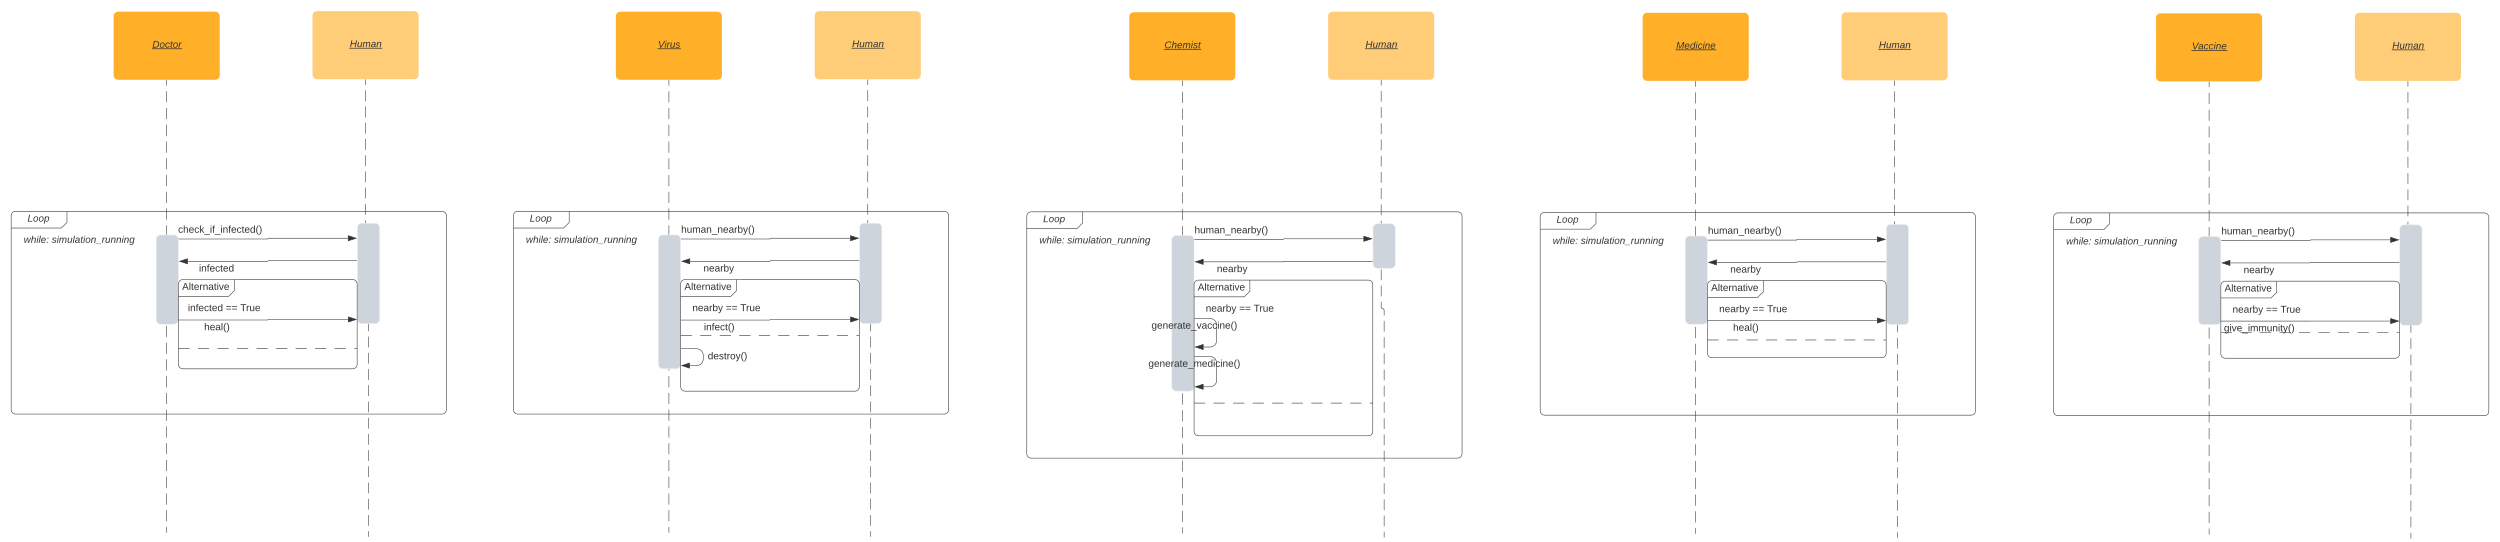 <svg xmlns="http://www.w3.org/2000/svg" xmlns:xlink="http://www.w3.org/1999/xlink" xmlns:lucid="lucid" width="4480" height="971"><g transform="translate(-400 -199.034)" lucid:page-tab-id="0_0"><path d="M0 0h5073.12v1277.75H0z" fill="#fff"/><path d="M420 585.67c0-4.42 3.58-8 8-8h84c4.42 0 8 3.58 8 8v4.92c0 3.9-2.24 9.3-5 12.07-2.76 2.76-8.17 5-12.07 5H428c-4.42 0-8-3.6-8-8z" fill="#fff"/><path d="M520 577.67v20l-10 10h-90" stroke="#333" fill="none"/><path d="M420 585.67c0-4.42 3.58-8 8-8h764c4.42 0 8 3.58 8 8v347.4c0 4.4-3.58 8-8 8H428c-4.42 0-8-3.6-8-8z" stroke="#333" fill="none"/><use xlink:href="#a" transform="matrix(1,0,0,1,428,577.666) translate(21.247 18.556)"/><use xlink:href="#b" transform="matrix(1,0,0,1,432,615.666) translate(10.469 18.556)"/><use xlink:href="#c" transform="matrix(1,0,0,1,432,615.666) translate(60.691 18.556)"/><path d="M698.7 342.5v10m0 10.02v20.02m0 10v20.03m0 10v20.03m0 10v20.03m0 10v20.04m0 10v20.03m0 10v20.03m0 10v20.03m0 10v20.03m0 10v20.02m0 10v20.03m0 10v20.03m0 10v20.03m0 10.02v20.02m0 10v20.03m0 10v20.04m0 10.02v20.02m0 10v20.03m0 10v20.03m0 10v20.03m0 10v20.03m0 10v20.03m0 10v20.02m0 10v20.03m0 10v20.03m0 10v20.04m0 10v10.02" stroke="#333" fill="none"/><path d="M699.2 342.5h-1v-.5h1z" fill="#333"/><path d="M698.7 1153.32v.52" stroke="#333" fill="none"/><path d="M679.76 628c0-4.42 3.58-8 8-8h24c4.42 0 8 3.58 8 8v144c0 4.42-3.58 8-8 8h-24c-4.42 0-8-3.58-8-8z" stroke="#f2f2f2" fill="#ced4db"/><path d="M603.65 228c0-4.42 3.58-8 8-8h174.07c4.42 0 8 3.58 8 8v106c0 4.42-3.58 8-8 8H611.65c-4.42 0-8-3.58-8-8z" stroke="#000" stroke-opacity="0" fill="#ffaf28"/><use xlink:href="#d" transform="matrix(1,0,0,1,611.65,228) translate(61.377 56.556)"/><path d="M1055.04 341.53v9.7m0 9.68v19.4m0 9.67v19.38m0 9.7v19.36m0 9.7v19.38m0 9.7v19.36m0 9.7v19.37m0 9.7v19.37m0 9.7v19.36m0 9.7v19.37m0 9.68v19.38m0 9.7v19.36m0 9.7v19.37m0 9.68v19.37m0 9.7v9.68l.78 1.88 1.88.8 1.88.77.78 1.88v9.68m0 9.7v19.37m0 9.7v19.36m0 9.7v19.37m0 9.68v19.4m0 9.68v19.37m0 9.7v19.37m0 9.68v19.38m0 9.7v19.36m0 9.7V1025m0 9.7v19.37m0 9.7v19.37m0 9.68v19.38m0 9.7v19.36m0 9.7v9.68" stroke="#333" fill="none"/><path d="M1055.54 341.55h-1v-.52h1z" fill="#333"/><path d="M1060.36 1160.63v.5" stroke="#333" fill="none"/><path d="M1040.36 607.03c0-4.4 3.58-8 8-8h24c4.4 0 8 3.6 8 8v164c0 4.42-3.6 8-8 8h-24c-4.42 0-8-3.58-8-8z" stroke="#f2f2f2" fill="#ced4db"/><path d="M960 227.03c0-4.4 3.58-8 8-8h174.08c4.4 0 8 3.6 8 8v106c0 4.42-3.6 8-8 8H968c-4.42 0-8-3.58-8-8z" stroke="#000" stroke-opacity="0" fill="#ffcc78"/><use xlink:href="#e" transform="matrix(1,0,0,1,968,227.034) translate(58.907 56.556)"/><path d="M720.64 627.36H879.3c.4 0 .7-.3.7-.7 0-.38.3-.7.7-.7h142.77" stroke="#333" fill="none"/><path d="M720.65 627.86h-.4l-.2-1h.6z" fill="#333"/><path d="M1038.24 625.97l-14.27 4.63v-9.27z" stroke="#333" fill="#333"/><use xlink:href="#f" transform="matrix(1,0,0,1,719.082,601.758) translate(0.005 14.4)"/><path d="M1039.36 666.3H880.54c-.27 0-.48.23-.48.5 0 .26-.22.48-.48.48H736.64" stroke="#333" fill="none"/><path d="M1039.86 666.8h-.52v-1h.52z" fill="#333"/><path d="M721.88 667.28l14.26-4.64v9.27z" stroke="#333" fill="#333"/><use xlink:href="#g" transform="matrix(1,0,0,1,756.567,671.279) translate(0.005 14.4)"/><path d="M720.68 772.46h158.9c.26 0 .48-.2.48-.48 0-.27.2-.48.48-.48h143.02" stroke="#333" fill="none"/><path d="M720.7 772.96h-.62l.18-.9v-.1h.43z" fill="#333"/><path d="M1038.32 771.5l-14.26 4.63v-9.27z" stroke="#333" fill="#333"/><use xlink:href="#h" transform="matrix(1,0,0,1,765.803,776.464) translate(0.005 14.4)"/><path d="M719.76 708c0-4.42 3.58-8 8-8h84c4.42 0 8 3.58 8 8v4.93c0 3.9-2.24 9.3-5 12.07-2.76 2.76-8.16 5-12.07 5h-74.94c-4.42 0-8-3.58-8-8z" fill="#fff"/><path d="M819.76 700v20l-10 10h-90" stroke="#333" fill="none"/><path d="M719.76 708c0-4.42 3.58-8 8-8H1032c4.42 0 8 3.58 8 8v144c0 4.42-3.58 8-8 8H727.76c-4.42 0-8-3.58-8-8zM719.76 823.2h20m15 0h20m15 0h20m15 0h20m15 0h20m15 0h20m15 0h20m15 0h20m15 0h20m15 0h5.24" stroke="#333" fill="none"/><use xlink:href="#i" transform="matrix(1,0,0,1,727.761,700) translate(-1.425 18.6)"/><use xlink:href="#j" transform="matrix(1,0,0,1,731.761,738) translate(4.9 18.6)"/><use xlink:href="#k" transform="matrix(1,0,0,1,731.761,738) translate(72.85 18.6)"/><use xlink:href="#l" transform="matrix(1,0,0,1,731.761,738) translate(98.85 18.6)"/><path d="M1320 585.67c0-4.42 3.58-8 8-8h84c4.42 0 8 3.58 8 8v4.92c0 3.9-2.24 9.3-5 12.07-2.76 2.76-8.17 5-12.07 5H1328c-4.42 0-8-3.6-8-8z" fill="#fff"/><path d="M1420 577.67v20l-10 10h-90" stroke="#333" fill="none"/><path d="M1320 585.67c0-4.42 3.58-8 8-8h764c4.42 0 8 3.58 8 8v347.4c0 4.4-3.58 8-8 8h-764c-4.42 0-8-3.6-8-8z" stroke="#333" fill="none"/><use xlink:href="#m" transform="matrix(1,0,0,1,1328,577.666) translate(21.247 18.556)"/><use xlink:href="#n" transform="matrix(1,0,0,1,1332,615.666) translate(10.469 18.556)"/><use xlink:href="#o" transform="matrix(1,0,0,1,1332,615.666) translate(60.691 18.556)"/><path d="M1598.7 342.5v10m0 10.02v20.02m0 10v20.03m0 10v20.03m0 10v20.03m0 10v20.04m0 10v20.03m0 10v20.03m0 10v20.03m0 10v20.03m0 10v20.02m0 10v20.03m0 10v20.03m0 10v20.03m0 10.02v20.02m0 10v20.03m0 10v20.04m0 10.02v20.02m0 10v20.03m0 10v20.03m0 10v20.03m0 10v20.03m0 10v20.03m0 10v20.02m0 10v20.03m0 10v20.03m0 10v20.04m0 10v10.02" stroke="#333" fill="none"/><path d="M1599.2 342.5h-1v-.5h1z" fill="#333"/><path d="M1598.7 1153.32v.52" stroke="#333" fill="none"/><path d="M1579.76 628c0-4.42 3.58-8 8-8h24c4.42 0 8 3.58 8 8v224c0 4.42-3.58 8-8 8h-24c-4.42 0-8-3.58-8-8z" stroke="#f2f2f2" fill="#ced4db"/><path d="M1503.65 228c0-4.42 3.58-8 8-8h174.07c4.42 0 8 3.58 8 8v106c0 4.42-3.58 8-8 8h-174.07c-4.42 0-8-3.58-8-8z" stroke="#000" stroke-opacity="0" fill="#ffaf28"/><use xlink:href="#p" transform="matrix(1,0,0,1,1511.65,228) translate(67.475 56.556)"/><path d="M1955.04 341.53v9.7m0 9.68v19.4m0 9.67v19.38m0 9.7v19.36m0 9.7v19.38m0 9.7v19.36m0 9.7v19.37m0 9.7v19.37m0 9.7v19.36m0 9.7v19.37m0 9.68v19.38m0 9.7v19.36m0 9.7v19.37m0 9.68v19.37m0 9.7v9.68l.78 1.88 1.88.8 1.88.77.78 1.88v9.68m0 9.7v19.37m0 9.7v19.36m0 9.7v19.37m0 9.68v19.4m0 9.68v19.37m0 9.7v19.37m0 9.68v19.38m0 9.7v19.36m0 9.7V1025m0 9.7v19.37m0 9.7v19.37m0 9.68v19.38m0 9.7v19.36m0 9.7v9.68" stroke="#333" fill="none"/><path d="M1955.54 341.55h-1v-.52h1z" fill="#333"/><path d="M1960.36 1160.63v.5" stroke="#333" fill="none"/><path d="M1940.36 607.03c0-4.4 3.58-8 8-8h24c4.4 0 8 3.6 8 8v164c0 4.42-3.6 8-8 8h-24c-4.42 0-8-3.58-8-8z" stroke="#f2f2f2" fill="#ced4db"/><path d="M1860 227.03c0-4.4 3.58-8 8-8h174.08c4.4 0 8 3.6 8 8v106c0 4.42-3.6 8-8 8H1868c-4.42 0-8-3.58-8-8z" stroke="#000" stroke-opacity="0" fill="#ffcc78"/><use xlink:href="#e" transform="matrix(1,0,0,1,1868,227.034) translate(58.907 56.556)"/><path d="M1620.64 627.36h158.66c.4 0 .7-.3.7-.7 0-.38.3-.7.7-.7h142.77" stroke="#333" fill="none"/><path d="M1620.65 627.86h-.4l-.2-1h.6z" fill="#333"/><path d="M1938.24 625.97l-14.27 4.63v-9.27z" stroke="#333" fill="#333"/><use xlink:href="#q" transform="matrix(1,0,0,1,1620.584,601.758) translate(0.005 14.4)"/><path d="M1939.36 666.3h-158.82c-.27 0-.48.23-.48.5 0 .26-.22.48-.48.48h-142.94" stroke="#333" fill="none"/><path d="M1939.86 666.8h-.52v-1h.52z" fill="#333"/><path d="M1621.88 667.28l14.26-4.64v9.27z" stroke="#333" fill="#333"/><use xlink:href="#r" transform="matrix(1,0,0,1,1660.569,671.279) translate(0.005 14.4)"/><path d="M1620.76 772.56h158.8c.3 0 .54-.24.54-.53 0-.3.24-.53.53-.53h142.93" stroke="#333" fill="none"/><path d="M1620.77 773.06h-.5v-1h.5z" fill="#333"/><path d="M1938.32 771.5l-14.26 4.63v-9.27z" stroke="#333" fill="#333"/><use xlink:href="#s" transform="matrix(1,0,0,1,1661.368,776.556) translate(0.005 14.4)"/><path d="M1619.76 708c0-4.42 3.58-8 8-8h84c4.42 0 8 3.58 8 8v4.93c0 3.9-2.24 9.3-5 12.07-2.76 2.76-8.16 5-12.07 5h-74.94c-4.42 0-8-3.58-8-8z" fill="#fff"/><path d="M1719.76 700v20l-10 10h-90" stroke="#333" fill="none"/><path d="M1619.76 708c0-4.42 3.58-8 8-8H1932c4.42 0 8 3.58 8 8v184c0 4.42-3.58 8-8 8h-304.24c-4.42 0-8-3.58-8-8zM1619.76 800h20m15 0h20m15 0h20m15 0h20m15 0h20m15 0h20m15 0h20m15 0h20m15 0h20m15 0h5.24" stroke="#333" fill="none"/><use xlink:href="#i" transform="matrix(1,0,0,1,1627.761,700) translate(-1.425 18.6)"/><use xlink:href="#t" transform="matrix(1,0,0,1,1631.761,738) translate(8.9 18.6)"/><use xlink:href="#k" transform="matrix(1,0,0,1,1631.761,738) translate(68.85 18.6)"/><use xlink:href="#l" transform="matrix(1,0,0,1,1631.761,738) translate(94.85 18.6)"/><path d="M1620.76 824h27.5c6.63 0 12 5.38 12 12v6.17c0 6.63-5.37 12-12 12h-12.04" stroke="#333" fill="none"/><path d="M1620.77 824.5h-.5v-1h.5z" fill="#333"/><path d="M1621.45 854.17l14.27-4.64v9.27z" stroke="#333" fill="#333"/><use xlink:href="#u" transform="matrix(1,0,0,1,1668.261,828.504) translate(0.005 14.4)"/><path d="M2240 586.63c0-4.42 3.58-8 8-8h84c4.42 0 8 3.58 8 8v4.93c0 3.9-2.24 9.3-5 12.07-2.76 2.76-8.17 5-12.07 5H2248c-4.42 0-8-3.58-8-8z" fill="#fff"/><path d="M2340 578.63v20l-10 10h-90" stroke="#333" fill="none"/><path d="M2240 586.63c0-4.42 3.58-8 8-8h764c4.42 0 8 3.58 8 8V1012c0 4.42-3.58 8-8 8h-764c-4.42 0-8-3.58-8-8z" stroke="#333" fill="none"/><use xlink:href="#m" transform="matrix(1,0,0,1,2248,578.631) translate(21.247 18.556)"/><use xlink:href="#n" transform="matrix(1,0,0,1,2252,616.631) translate(10.469 18.556)"/><use xlink:href="#o" transform="matrix(1,0,0,1,2252,616.631) translate(60.691 18.556)"/><path d="M2518.7 343.47v10m0 10.02v20m0 10.02v20.02m0 10v20.03m0 10v20.03m0 10v20.03m0 10v20.03m0 10v20.03m0 10v20.02m0 10v20.03m0 10v20.04m0 10v20.02m0 10v20.03m0 10v20.03m0 10v20.03m0 10.02v20.02m0 10v20.03m0 10V864m0 10v20.03m0 10v20.03m0 10v20.04m0 10v20.03m0 10v20.03m0 10v20.03m0 10v20.02m0 10v20.03m0 10v20.03m0 10v10.02" stroke="#333" fill="none"/><path d="M2519.2 343.48h-1v-.5h1z" fill="#333"/><path d="M2518.7 1154.3v.5" stroke="#333" fill="none"/><path d="M2499.76 628.97c0-4.42 3.58-8 8-8h24c4.42 0 8 3.58 8 8V892c0 4.42-3.58 8-8 8h-24c-4.42 0-8-3.58-8-8z" stroke="#f2f2f2" fill="#ced4db"/><path d="M2423.65 228.97c0-4.42 3.58-8 8-8h174.07c4.42 0 8 3.58 8 8v106c0 4.4-3.58 8-8 8h-174.07c-4.42 0-8-3.6-8-8z" stroke="#000" stroke-opacity="0" fill="#ffaf28"/><use xlink:href="#v" transform="matrix(1,0,0,1,2431.65,228.966) translate(54.981 56.556)"/><path d="M2875.04 342.5v9.7m0 9.68v19.37m0 9.7v19.37m0 9.68v19.38m0 9.7v19.36m0 9.7v19.37m0 9.7v19.37m0 9.7v19.36m0 9.7v19.37m0 9.7v19.36m0 9.7v19.37m0 9.68v19.4m0 9.68v19.37m0 9.7V730m0 9.7v9.67l.78 1.87 1.88.78 1.88.78.78 1.88v9.7m0 9.7v19.36m0 9.7v19.37m0 9.68v19.4m0 9.68v19.37m0 9.7v19.37m0 9.7v19.36m0 9.7v19.37m0 9.68v19.38m0 9.7v19.37m0 9.7v19.37m0 9.7v19.36m0 9.7v19.37m0 9.68v19.38m0 9.7v9.67" stroke="#333" fill="none"/><path d="M2875.54 342.5h-1v-.5h1z" fill="#333"/><path d="M2880.36 1161.6v.5" stroke="#333" fill="none"/><path d="M2860.36 608c0-4.42 3.58-8 8-8h24c4.4 0 8 3.58 8 8v64c0 4.42-3.6 8-8 8h-24c-4.42 0-8-3.58-8-8z" stroke="#f2f2f2" fill="#ced4db"/><path d="M2780 228c0-4.42 3.58-8 8-8h174.08c4.4 0 8 3.58 8 8v106c0 4.42-3.6 8-8 8H2788c-4.42 0-8-3.58-8-8z" stroke="#000" stroke-opacity="0" fill="#ffcc78"/><use xlink:href="#e" transform="matrix(1,0,0,1,2788,228) translate(58.907 56.556)"/><path d="M2540.64 628.32h158.66c.4 0 .7-.3.7-.7 0-.38.3-.7.7-.7h142.77" stroke="#333" fill="none"/><path d="M2540.65 628.82h-.4l-.2-1h.6z" fill="#333"/><path d="M2858.24 626.93l-14.27 4.64v-9.27z" stroke="#333" fill="#333"/><use xlink:href="#q" transform="matrix(1,0,0,1,2540.584,602.724) translate(0.005 14.4)"/><path d="M2859.36 667.28h-158.82c-.27 0-.48.22-.48.48 0 .27-.22.48-.48.48h-142.94" stroke="#333" fill="none"/><path d="M2859.86 667.78h-.52v-1h.52z" fill="#333"/><path d="M2541.88 668.24l14.26-4.63v9.28z" stroke="#333" fill="#333"/><use xlink:href="#r" transform="matrix(1,0,0,1,2580.569,672.245) translate(0.005 14.4)"/><path d="M2540.76 769.7h27.5c6.63 0 12 5.37 12 12v27.2c0 6.64-5.37 12-12 12h-11.62" stroke="#333" fill="none"/><path d="M2540.77 770.2h-.5v-1h.5z" fill="#333"/><path d="M2541.88 820.9l14.26-4.63v9.27z" stroke="#333" fill="#333"/><use xlink:href="#w" transform="matrix(1,0,0,1,2463.361,773.698) translate(0.005 14.4)"/><path d="M2539.76 708.97c0-4.42 3.58-8 8-8h84c4.42 0 8 3.58 8 8v4.92c0 3.9-2.24 9.3-5 12.07-2.76 2.76-8.16 5-12.07 5h-74.94c-4.42 0-8-3.6-8-8z" fill="#fff"/><path d="M2639.76 700.97v20l-10 10h-90" stroke="#333" fill="none"/><path d="M2539.76 708.97c0-4.42 3.58-8 8-8H2852c4.42 0 8 3.58 8 8V972c0 4.42-3.58 8-8 8h-304.24c-4.42 0-8-3.58-8-8zM2539.76 921.4h20m15 0h20m15 0h20m15 0h20m15 0h20m15 0h20m15 0h20m15 0h20m15 0h20m15 0h5.24" stroke="#333" fill="none"/><use xlink:href="#i" transform="matrix(1,0,0,1,2547.761,700.966) translate(-1.425 18.6)"/><use xlink:href="#t" transform="matrix(1,0,0,1,2551.761,738.966) translate(8.9 18.6)"/><use xlink:href="#k" transform="matrix(1,0,0,1,2551.761,738.966) translate(68.85 18.6)"/><use xlink:href="#l" transform="matrix(1,0,0,1,2551.761,738.966) translate(94.85 18.6)"/><path d="M2540.76 837.98h27.5c6.63 0 12 5.37 12 12v30.18c0 6.62-5.37 12-12 12h-11.64" stroke="#333" fill="none"/><path d="M2540.77 838.48h-.5v-1h.5z" fill="#333"/><path d="M2541.86 892.16l14.26-4.64v9.27z" stroke="#333" fill="#333"/><use xlink:href="#x" transform="matrix(1,0,0,1,2457.911,841.978) translate(0.005 14.4)"/><path d="M3160 587.6c0-4.42 3.58-8 8-8h84c4.42 0 8 3.58 8 8v4.93c0 3.9-2.24 9.3-5 12.07-2.76 2.76-8.17 5-12.07 5H3168c-4.42 0-8-3.58-8-8z" fill="#fff"/><path d="M3260 579.6v20l-10 10h-90" stroke="#333" fill="none"/><path d="M3160 587.6c0-4.42 3.58-8 8-8h764c4.42 0 8 3.58 8 8V935c0 4.4-3.58 8-8 8h-764c-4.42 0-8-3.6-8-8z" stroke="#333" fill="none"/><use xlink:href="#m" transform="matrix(1,0,0,1,3168,579.597) translate(21.247 18.556)"/><use xlink:href="#n" transform="matrix(1,0,0,1,3172,617.597) translate(10.469 18.556)"/><use xlink:href="#o" transform="matrix(1,0,0,1,3172,617.597) translate(60.691 18.556)"/><path d="M3438.7 344.43v10m0 10.02v20.02m0 10v20.03m0 10v20.03m0 10v20.04m0 10v20.03m0 10v20.03m0 10v20.03m0 10v20.03m0 10v20.02m0 10v20.03m0 10v20.03m0 10v20.03m0 10.02v20.02m0 10v20.04m0 10v20.03m0 10.02v20.02m0 10v20.03m0 10V895m0 10v20.03m0 10v20.03m0 10v20.03m0 10v20.02m0 10v20.03m0 10v20.03m0 10v20.04m0 10v20.03m0 10v10.02" stroke="#333" fill="none"/><path d="M3439.2 344.44h-1v-.5h1z" fill="#333"/><path d="M3438.7 1155.25v.52" stroke="#333" fill="none"/><path d="M3419.76 629.93c0-4.42 3.58-8 8-8h24c4.42 0 8 3.58 8 8V772c0 4.42-3.58 8-8 8h-24c-4.42 0-8-3.58-8-8z" stroke="#f2f2f2" fill="#ced4db"/><path d="M3343.65 229.93c0-4.42 3.58-8 8-8h174.07c4.42 0 8 3.58 8 8v106c0 4.42-3.58 8-8 8h-174.07c-4.42 0-8-3.58-8-8z" stroke="#000" stroke-opacity="0" fill="#ffaf28"/><use xlink:href="#y" transform="matrix(1,0,0,1,3351.65,229.931) translate(52.019 56.556)"/><path d="M3795.04 343.47v9.68m0 9.7v19.37m0 9.7v19.36m0 9.7v19.37m0 9.68v19.38m0 9.7v19.37m0 9.7v19.37m0 9.68v19.38m0 9.7v19.36m0 9.7v19.37m0 9.7v19.36m0 9.68v19.38m0 9.68v19.38m0 9.7v19.36m0 9.7v9.68l.78 1.88 1.88.78 1.88.78.78 1.88v9.68m0 9.7v19.37m0 9.7v19.36m0 9.68v19.38m0 9.68v19.38m0 9.7v19.36m0 9.7v19.37m0 9.7v19.36m0 9.7v19.38m0 9.68v19.38m0 9.7V1056m0 9.7v19.37m0 9.7v19.36m0 9.7v19.36m0 9.68v9.7" stroke="#333" fill="none"/><path d="M3795.54 343.48h-1v-.5h1z" fill="#333"/><path d="M3800.36 1162.56v.5" stroke="#333" fill="none"/><path d="M3780.36 608.97c0-4.42 3.58-8 8-8h24c4.4 0 8 3.58 8 8v164c0 4.4-3.6 8-8 8h-24c-4.42 0-8-3.6-8-8z" stroke="#f2f2f2" fill="#ced4db"/><path d="M3700 228.97c0-4.42 3.58-8 8-8h174.08c4.4 0 8 3.58 8 8v106c0 4.4-3.6 8-8 8H3708c-4.42 0-8-3.6-8-8z" stroke="#000" stroke-opacity="0" fill="#ffcc78"/><use xlink:href="#e" transform="matrix(1,0,0,1,3708,228.966) translate(58.907 56.556)"/><path d="M3460.64 629.3h158.66c.4 0 .7-.32.7-.7 0-.4.3-.7.7-.7h142.77" stroke="#333" fill="none"/><path d="M3460.65 629.8h-.4l-.2-1h.6z" fill="#333"/><path d="M3778.24 627.9l-14.27 4.63v-9.27z" stroke="#333" fill="#333"/><use xlink:href="#q" transform="matrix(1,0,0,1,3460.584,603.689) translate(0.005 14.4)"/><path d="M3779.36 668.24h-158.82c-.27 0-.48.22-.48.5 0 .25-.22.47-.48.47h-142.94" stroke="#333" fill="none"/><path d="M3779.86 668.74h-.52v-1h.52z" fill="#333"/><path d="M3461.88 669.2l14.26-4.63v9.28z" stroke="#333" fill="#333"/><use xlink:href="#r" transform="matrix(1,0,0,1,3500.569,673.21) translate(0.005 14.4)"/><path d="M3460.48 773.46H3619.96v-.03h143.6" stroke="#333" fill="none"/><path d="M3460.5 773.96h-.63l.2-1h.42z" fill="#333"/><path d="M3778.32 773.43l-14.26 4.64v-9.28z" stroke="#333" fill="#333"/><use xlink:href="#h" transform="matrix(1,0,0,1,3505.625,777.464) translate(0.005 14.4)"/><path d="M3459.76 709.93c0-4.42 3.58-8 8-8h84c4.42 0 8 3.58 8 8v4.93c0 3.9-2.24 9.3-5 12.07-2.76 2.76-8.16 5-12.07 5h-74.94c-4.42 0-8-3.58-8-8z" fill="#fff"/><path d="M3559.76 701.93v20l-10 10h-90" stroke="#333" fill="none"/><path d="M3459.76 709.93c0-4.42 3.58-8 8-8H3772c4.42 0 8 3.58 8 8V832c0 4.42-3.58 8-8 8h-304.24c-4.42 0-8-3.58-8-8zM3459.76 808.24h20m15 0h20m15 0h20m15 0h20m15 0h20m15 0h20m15 0h20m15 0h20m15 0h20m15 0h5.24" stroke="#333" fill="none"/><use xlink:href="#i" transform="matrix(1,0,0,1,3467.761,701.931) translate(-1.425 18.6)"/><use xlink:href="#t" transform="matrix(1,0,0,1,3471.761,739.931) translate(8.9 18.6)"/><use xlink:href="#k" transform="matrix(1,0,0,1,3471.761,739.931) translate(68.85 18.6)"/><use xlink:href="#l" transform="matrix(1,0,0,1,3471.761,739.931) translate(94.85 18.6)"/><path d="M4080 588.56c0-4.42 3.58-8 8-8h84c4.42 0 8 3.58 8 8v4.93c0 3.9-2.24 9.3-5 12.06s-8.17 5-12.07 5H4088c-4.42 0-8-3.58-8-8z" fill="#fff"/><path d="M4180 580.56v20l-10 10h-90" stroke="#333" fill="none"/><path d="M4080 588.56c0-4.42 3.58-8 8-8h764c4.42 0 8 3.58 8 8v347.4c0 4.42-3.58 8-8 8h-764c-4.42 0-8-3.58-8-8z" stroke="#333" fill="none"/><use xlink:href="#m" transform="matrix(1,0,0,1,4088,580.563) translate(21.247 18.556)"/><use xlink:href="#n" transform="matrix(1,0,0,1,4092,618.563) translate(10.469 18.556)"/><use xlink:href="#o" transform="matrix(1,0,0,1,4092,618.563) translate(60.691 18.556)"/><path d="M4358.7 345.4v10m0 10.02v20.02m0 10v20.03m0 10v20.03m0 10v20.03m0 10v20.03m0 10v20.03m0 10v20.02m0 10v20.04m0 10v20.03m0 10v20.02m0 10v20.03m0 10v20.03m0 10v20.03m0 10.02v20.02m0 10v20.03m0 10v20.03m0 10v20.03m0 10v20.03m0 10V926m0 10v20.03m0 10v20.03m0 10v20.03m0 10v20.02m0 10v20.03m0 10v20.03m0 10v20.03m0 10.02v10" stroke="#333" fill="none"/><path d="M4359.2 345.4h-1v-.5h1z" fill="#333"/><path d="M4358.7 1156.22v.5" stroke="#333" fill="none"/><path d="M4339.76 630.9c0-4.42 3.58-8 8-8h24c4.42 0 8 3.58 8 8v142.07c0 4.4-3.58 8-8 8h-24c-4.42 0-8-3.6-8-8z" stroke="#f2f2f2" fill="#ced4db"/><path d="M4263.65 230.9c0-4.42 3.58-8 8-8h174.07c4.42 0 8 3.58 8 8v106c0 4.42-3.58 8-8 8h-174.07c-4.42 0-8-3.58-8-8z" stroke="#000" stroke-opacity="0" fill="#ffaf28"/><use xlink:href="#z" transform="matrix(1,0,0,1,4271.65,230.897) translate(56.241 56.556)"/><path d="M4715.04 344.43v9.7m0 9.68v19.38m0 9.7v19.37m0 9.68v19.38m0 9.7v19.37m0 9.7v19.37m0 9.7v19.36m0 9.7v19.37m0 9.68v19.38m0 9.7v19.36m0 9.68v19.38m0 9.7v19.36m0 9.7v19.37m0 9.67v19.38m0 9.7v9.68l.78 1.88 1.88.78 1.88.78.78 1.88v9.7m0 9.68v19.37m0 9.68v19.38m0 9.7v19.36m0 9.7v19.37m0 9.67v19.38m0 9.7v19.36m0 9.7v19.38m0 9.7v19.36m0 9.7v19.37m0 9.7v19.37m0 9.7v19.36m0 9.7v19.37m0 9.68v19.38m0 9.7v9.68" stroke="#333" fill="none"/><path d="M4715.54 344.44h-1v-.5h1z" fill="#333"/><path d="M4720.36 1163.52v.52" stroke="#333" fill="none"/><path d="M4700.36 609.93c0-4.42 3.58-8 8-8h24c4.4 0 8 3.58 8 8v164c0 4.42-3.6 8-8 8h-24c-4.42 0-8-3.58-8-8z" stroke="#f2f2f2" fill="#ced4db"/><path d="M4620 229.93c0-4.42 3.58-8 8-8h174.08c4.4 0 8 3.58 8 8v106c0 4.42-3.6 8-8 8H4628c-4.42 0-8-3.58-8-8z" stroke="#000" stroke-opacity="0" fill="#ffcc78"/><use xlink:href="#e" transform="matrix(1,0,0,1,4628,229.931) translate(58.907 56.556)"/><path d="M4380.64 630.25h158.66c.4 0 .7-.3.7-.7 0-.38.3-.7.7-.7h142.77" stroke="#333" fill="none"/><path d="M4380.65 630.75h-.4l-.2-1h.6z" fill="#333"/><path d="M4698.24 628.86l-14.27 4.64v-9.27z" stroke="#333" fill="#333"/><use xlink:href="#q" transform="matrix(1,0,0,1,4380.584,604.655) translate(0.005 14.4)"/><path d="M4699.36 669.2h-158.82c-.27 0-.48.23-.48.5 0 .26-.22.48-.48.48h-142.94" stroke="#333" fill="none"/><path d="M4699.86 669.7h-.52v-1h.52z" fill="#333"/><path d="M4381.88 670.18l14.26-4.64v9.27z" stroke="#333" fill="#333"/><g><use xlink:href="#r" transform="matrix(1,0,0,1,4420.569,674.176) translate(0.005 14.4)"/></g><path d="M4380.48 774.43h159.46s.02 0 .02-.02h143.6" stroke="#333" fill="none"/><path d="M4380.5 774.93h-.63l.2-1h.42z" fill="#333"/><path d="M4698.32 774.4l-14.26 4.63v-9.27z" stroke="#333" fill="#333"/><g><use xlink:href="#A" transform="matrix(1,0,0,1,4385.225,778.43) translate(0.005 14.4)"/></g><path d="M4379.76 710.9c0-4.42 3.58-8 8-8h84c4.42 0 8 3.58 8 8v4.93c0 3.9-2.24 9.3-5 12.07-2.76 2.76-8.16 5-12.07 5h-74.94c-4.42 0-8-3.58-8-8z" fill="#fff"/><path d="M4479.76 702.9v20l-10 10h-90" stroke="#333" fill="none"/><path d="M4379.76 710.9c0-4.42 3.58-8 8-8H4692c4.42 0 8 3.58 8 8v122.07c0 4.4-3.58 8-8 8h-304.24c-4.42 0-8-3.6-8-8zM4379.76 794.97h20m15 0h20m15 0h20m15 0h20m15 0h20m15 0h20m15 0h20m15 0h20m15 0h20m15 0h5.24" stroke="#333" fill="none"/><g><use xlink:href="#i" transform="matrix(1,0,0,1,4387.761,702.897) translate(-1.425 18.6)"/></g><g><use xlink:href="#t" transform="matrix(1,0,0,1,4391.761,740.897) translate(8.9 18.6)"/><use xlink:href="#k" transform="matrix(1,0,0,1,4391.761,740.897) translate(68.85 18.6)"/><use xlink:href="#l" transform="matrix(1,0,0,1,4391.761,740.897) translate(94.85 18.6)"/></g><defs><path fill="#333" d="M11 0l48-248h34L50-27h125l-5 27H11" id="B"/><path fill="#333" d="M30-147c31-64 166-65 159 27C183-49 158 1 86 4 9 8 1-88 30-147zM88-20c53 0 68-48 68-100 0-31-11-51-44-50-52 1-68 46-68 97 0 32 13 53 44 53" id="C"/><path fill="#333" d="M67-162c32-53 139-36 121 50C175-51 163 2 97 4 68 4 52-11 42-31 38 6 28 39 22 75H-9l50-265h29c-1 10 0 20-3 28zm89 36c0-26-10-43-35-43-54 0-67 50-69 103-1 29 14 45 42 46 53 0 62-58 62-106" id="D"/><g id="a"><use transform="matrix(0.049,0,0,0.049,0,0)" xlink:href="#B"/><use transform="matrix(0.049,0,0,0.049,9.877,0)" xlink:href="#C"/><use transform="matrix(0.049,0,0,0.049,19.753,0)" xlink:href="#C"/><use transform="matrix(0.049,0,0,0.049,29.63,0)" xlink:href="#D"/></g><path fill="#333" d="M188 0h-37l-8-164L71 0H34L18-190h31l8 164 75-164h34l8 164 74-164h31" id="E"/><path fill="#333" d="M67-158c15-20 31-36 64-36 94 0 33 127 27 194h-32l25-140c3-38-53-32-70-12C52-117 51-51 37 0H6l51-261h31" id="F"/><path fill="#333" d="M50-231l6-30h32l-6 30H50zM6 0l37-190h31L37 0H6" id="G"/><path fill="#333" d="M6 0l50-261h32L37 0H6" id="H"/><path fill="#333" d="M111-194c62-3 86 47 72 106H45c-7 38 6 69 45 68 27-1 43-14 53-32l24 11C152-15 129 4 87 4 38 3 12-23 12-71c0-70 32-119 99-123zm44 81c14-66-71-72-95-28-4 8-8 17-11 28h106" id="I"/><path fill="#333" d="M44-154l7-36h35l-8 36H44zM14 0l7-36h35L49 0H14" id="J"/><g id="b"><use transform="matrix(0.049,0,0,0.049,0,0)" xlink:href="#E"/><use transform="matrix(0.049,0,0,0.049,12.79,0)" xlink:href="#F"/><use transform="matrix(0.049,0,0,0.049,22.667,0)" xlink:href="#G"/><use transform="matrix(0.049,0,0,0.049,26.568,0)" xlink:href="#H"/><use transform="matrix(0.049,0,0,0.049,30.469,0)" xlink:href="#I"/><use transform="matrix(0.049,0,0,0.049,40.346,0)" xlink:href="#J"/></g><path fill="#333" d="M55-144c13 50 104 24 104 88C159 21 15 23 1-39l26-10c6 40 102 42 102-4-13-50-104-23-104-87 0-71 143-71 148-8l-29 4c-5-35-85-37-89 0" id="K"/><path fill="#333" d="M248-111c6-24 9-61-24-58-72 9-57 108-77 169h-31l26-142c3-37-50-30-64-10C52-115 50-51 37 0H6l36-190h30c-1 10-6 24-4 32 13-43 101-52 105 5 13-22 29-41 61-41 90 0 28 129 23 194h-31" id="L"/><path fill="#333" d="M67 3c-93-2-31-127-26-193h32L48-50c-3 39 53 32 70 12 30-34 30-101 43-152h32L157 0h-30c1-10 6-24 4-33-14 20-29 37-64 36" id="M"/><path fill="#333" d="M165-48c-4 18 1 34 23 27l-3 20c-29 8-62 0-52-35h-2C116-14 99 4 63 4 30 4 8-16 8-49c0-68 71-67 138-67 10-26 0-56-31-54-26 1-42 9-47 31l-32-5c8-67 160-71 144 15-5 28-9 54-15 81zM42-50c3 52 80 24 89-6 7-12 7-24 11-38-47 1-103-4-100 44" id="N"/><path fill="#333" d="M51-54c-9 22 5 41 31 30L79-1C43 14 10-4 19-52l22-115H19l5-23h22l19-43h21l-9 43h35l-4 23H73" id="O"/><path fill="#333" d="M67-158c22-48 132-52 116 29L158 0h-32l25-140c3-38-53-32-70-12C52-117 51-52 38 0H6l36-190h30" id="P"/><path fill="#333" d="M-28 44V31h207v13H-28" id="Q"/><path fill="#333" d="M66-151c12-25 30-51 66-40l-6 26C45-176 58-65 38 0H6l36-190h30" id="R"/><path fill="#333" d="M103-194c29 0 47 14 56 36 2-11 5-23 8-32h30L160-5C157 61 82 97 21 62 9 55 4 45 1 30l28-7c7 42 83 31 92-3 4-16 9-38 13-55-13 20-29 36-62 36-40 0-60-25-60-64 0-71 23-131 91-131zm4 24c-53 0-58 54-61 104-2 27 10 44 36 44 49 0 65-50 67-102 1-29-15-46-42-46" id="S"/><g id="c"><use transform="matrix(0.049,0,0,0.049,0,0)" xlink:href="#K"/><use transform="matrix(0.049,0,0,0.049,8.889,0)" xlink:href="#G"/><use transform="matrix(0.049,0,0,0.049,12.79,0)" xlink:href="#L"/><use transform="matrix(0.049,0,0,0.049,27.556,0)" xlink:href="#M"/><use transform="matrix(0.049,0,0,0.049,37.432,0)" xlink:href="#H"/><use transform="matrix(0.049,0,0,0.049,41.333,0)" xlink:href="#N"/><use transform="matrix(0.049,0,0,0.049,51.21,0)" xlink:href="#O"/><use transform="matrix(0.049,0,0,0.049,56.148,0)" xlink:href="#G"/><use transform="matrix(0.049,0,0,0.049,60.049,0)" xlink:href="#C"/><use transform="matrix(0.049,0,0,0.049,69.926,0)" xlink:href="#P"/><use transform="matrix(0.049,0,0,0.049,79.802,0)" xlink:href="#Q"/><use transform="matrix(0.049,0,0,0.049,89.679,0)" xlink:href="#R"/><use transform="matrix(0.049,0,0,0.049,95.556,0)" xlink:href="#M"/><use transform="matrix(0.049,0,0,0.049,105.432,0)" xlink:href="#P"/><use transform="matrix(0.049,0,0,0.049,115.309,0)" xlink:href="#P"/><use transform="matrix(0.049,0,0,0.049,125.185,0)" xlink:href="#G"/><use transform="matrix(0.049,0,0,0.049,129.086,0)" xlink:href="#P"/><use transform="matrix(0.049,0,0,0.049,138.963,0)" xlink:href="#S"/></g><path fill="#333" d="M248-139C247-14 144 9 11 0l48-248c105-6 190 8 189 109zm-34 0c1-70-52-87-126-82L50-27c98 7 163-21 164-112" id="T"/><path fill="#333" d="M44-68c0 29 11 47 38 47 30 0 42-19 51-41l28 9C148-21 126 4 82 4 31 4 10-29 12-85c3-77 74-140 146-93 12 8 15 23 18 40l-31 5c-1-22-13-36-36-36-52 0-65 49-65 101" id="U"/><g id="d"><use transform="matrix(0.049,0,0,0.049,0,0)" xlink:href="#T"/><use transform="matrix(0.049,0,0,0.049,12.79,0)" xlink:href="#C"/><use transform="matrix(0.049,0,0,0.049,22.667,0)" xlink:href="#U"/><use transform="matrix(0.049,0,0,0.049,31.556,0)" xlink:href="#O"/><use transform="matrix(0.049,0,0,0.049,36.494,0)" xlink:href="#C"/><use transform="matrix(0.049,0,0,0.049,46.37,0)" xlink:href="#R"/><path fill="#333" d="M-.9 1.23h54.03v1.3H-.9z"/></g><path fill="#333" d="M179 0l23-115H67L45 0H11l48-248h34L72-143h135l21-105h32L212 0h-33" id="V"/><g id="e"><use transform="matrix(0.049,0,0,0.049,0,0)" xlink:href="#V"/><use transform="matrix(0.049,0,0,0.049,12.79,0)" xlink:href="#M"/><use transform="matrix(0.049,0,0,0.049,22.667,0)" xlink:href="#L"/><use transform="matrix(0.049,0,0,0.049,37.432,0)" xlink:href="#N"/><use transform="matrix(0.049,0,0,0.049,47.309,0)" xlink:href="#P"/><path fill="#333" d="M-.9 1.23h58.97v1.3H-.9z"/></g><path fill="#333" d="M96-169c-40 0-48 33-48 73s9 75 48 75c24 0 41-14 43-38l32 2c-6 37-31 61-74 61-59 0-76-41-82-99-10-93 101-131 147-64 4 7 5 14 7 22l-32 3c-4-21-16-35-41-35" id="W"/><path fill="#333" d="M106-169C34-169 62-67 57 0H25v-261h32l-1 103c12-21 28-36 61-36 89 0 53 116 60 194h-32v-121c2-32-8-49-39-48" id="X"/><path fill="#333" d="M100-194c63 0 86 42 84 106H49c0 40 14 67 53 68 26 1 43-12 49-29l28 8c-11 28-37 45-77 45C44 4 14-33 15-96c1-61 26-98 85-98zm52 81c6-60-76-77-97-28-3 7-6 17-6 28h103" id="Y"/><path fill="#333" d="M143 0L79-87 56-68V0H24v-261h32v163l83-92h37l-77 82L181 0h-38" id="Z"/><path fill="#333" d="M-5 72V49h209v23H-5" id="aa"/><path fill="#333" d="M24-231v-30h32v30H24zM24 0v-190h32V0H24" id="ab"/><path fill="#333" d="M101-234c-31-9-42 10-38 44h38v23H63V0H32v-167H5v-23h27c-7-52 17-82 69-68v24" id="ac"/><path fill="#333" d="M117-194c89-4 53 116 60 194h-32v-121c0-31-8-49-39-48C34-167 62-67 57 0H25l-1-190h30c1 10-1 24 2 32 11-22 29-35 61-36" id="ad"/><path fill="#333" d="M59-47c-2 24 18 29 38 22v24C64 9 27 4 27-40v-127H5v-23h24l9-43h21v43h35v23H59v120" id="ae"/><path fill="#333" d="M85-194c31 0 48 13 60 33l-1-100h32l1 261h-30c-2-10 0-23-3-31C134-8 116 4 85 4 32 4 16-35 15-94c0-66 23-100 70-100zm9 24c-40 0-46 34-46 75 0 40 6 74 45 74 42 0 51-32 51-76 0-42-9-74-50-73" id="af"/><path fill="#333" d="M87 75C49 33 22-17 22-94c0-76 28-126 65-167h31c-38 41-64 92-64 168S80 34 118 75H87" id="ag"/><path fill="#333" d="M33-261c38 41 65 92 65 168S71 34 33 75H2C39 34 66-17 66-93S39-220 2-261h31" id="ah"/><g id="f"><use transform="matrix(0.05,0,0,0.05,0,0)" xlink:href="#W"/><use transform="matrix(0.05,0,0,0.05,9,0)" xlink:href="#X"/><use transform="matrix(0.05,0,0,0.05,19,0)" xlink:href="#Y"/><use transform="matrix(0.05,0,0,0.05,29,0)" xlink:href="#W"/><use transform="matrix(0.05,0,0,0.05,38,0)" xlink:href="#Z"/><use transform="matrix(0.05,0,0,0.05,47,0)" xlink:href="#aa"/><use transform="matrix(0.05,0,0,0.05,57,0)" xlink:href="#ab"/><use transform="matrix(0.05,0,0,0.05,60.95,0)" xlink:href="#ac"/><use transform="matrix(0.05,0,0,0.05,65.95,0)" xlink:href="#aa"/><use transform="matrix(0.05,0,0,0.05,75.95,0)" xlink:href="#ab"/><use transform="matrix(0.05,0,0,0.05,79.9,0)" xlink:href="#ad"/><use transform="matrix(0.05,0,0,0.05,89.9,0)" xlink:href="#ac"/><use transform="matrix(0.05,0,0,0.05,94.9,0)" xlink:href="#Y"/><use transform="matrix(0.05,0,0,0.05,104.9,0)" xlink:href="#W"/><use transform="matrix(0.05,0,0,0.05,113.9,0)" xlink:href="#ae"/><use transform="matrix(0.05,0,0,0.05,118.9,0)" xlink:href="#Y"/><use transform="matrix(0.05,0,0,0.05,128.9,0)" xlink:href="#af"/><use transform="matrix(0.05,0,0,0.05,138.9,0)" xlink:href="#ag"/><use transform="matrix(0.05,0,0,0.05,144.85,0)" xlink:href="#ah"/></g><g id="g"><use transform="matrix(0.05,0,0,0.05,0,0)" xlink:href="#ab"/><use transform="matrix(0.05,0,0,0.05,3.95,0)" xlink:href="#ad"/><use transform="matrix(0.05,0,0,0.05,13.95,0)" xlink:href="#ac"/><use transform="matrix(0.05,0,0,0.05,18.95,0)" xlink:href="#Y"/><use transform="matrix(0.05,0,0,0.05,28.95,0)" xlink:href="#W"/><use transform="matrix(0.05,0,0,0.05,37.95,0)" xlink:href="#ae"/><use transform="matrix(0.05,0,0,0.05,42.95,0)" xlink:href="#Y"/><use transform="matrix(0.05,0,0,0.05,52.95,0)" xlink:href="#af"/></g><path fill="#333" d="M141-36C126-15 110 5 73 4 37 3 15-17 15-53c-1-64 63-63 125-63 3-35-9-54-41-54-24 1-41 7-42 31l-33-3c5-37 33-52 76-52 45 0 72 20 72 64v82c-1 20 7 32 28 27v20c-31 9-61-2-59-35zM48-53c0 20 12 33 32 33 41-3 63-29 60-74-43 2-92-5-92 41" id="ai"/><path fill="#333" d="M24 0v-261h32V0H24" id="aj"/><g id="h"><use transform="matrix(0.05,0,0,0.05,0,0)" xlink:href="#X"/><use transform="matrix(0.05,0,0,0.05,10,0)" xlink:href="#Y"/><use transform="matrix(0.05,0,0,0.05,20,0)" xlink:href="#ai"/><use transform="matrix(0.05,0,0,0.05,30,0)" xlink:href="#aj"/><use transform="matrix(0.05,0,0,0.05,33.95,0)" xlink:href="#ag"/><use transform="matrix(0.05,0,0,0.05,39.9,0)" xlink:href="#ah"/></g><path fill="#333" d="M205 0l-28-72H64L36 0H1l101-248h38L239 0h-34zm-38-99l-47-123c-12 45-31 82-46 123h93" id="ak"/><path fill="#333" d="M114-163C36-179 61-72 57 0H25l-1-190h30c1 12-1 29 2 39 6-27 23-49 58-41v29" id="al"/><path fill="#333" d="M108 0H70L1-190h34L89-25l56-165h34" id="am"/><g id="i"><use transform="matrix(0.05,0,0,0.05,0,0)" xlink:href="#ak"/><use transform="matrix(0.05,0,0,0.05,12,0)" xlink:href="#aj"/><use transform="matrix(0.05,0,0,0.05,15.95,0)" xlink:href="#ae"/><use transform="matrix(0.05,0,0,0.05,20.95,0)" xlink:href="#Y"/><use transform="matrix(0.05,0,0,0.05,30.95,0)" xlink:href="#al"/><use transform="matrix(0.05,0,0,0.05,36.9,0)" xlink:href="#ad"/><use transform="matrix(0.05,0,0,0.05,46.9,0)" xlink:href="#ai"/><use transform="matrix(0.05,0,0,0.05,56.9,0)" xlink:href="#ae"/><use transform="matrix(0.05,0,0,0.05,61.9,0)" xlink:href="#ab"/><use transform="matrix(0.05,0,0,0.05,65.85,0)" xlink:href="#am"/><use transform="matrix(0.05,0,0,0.05,74.85,0)" xlink:href="#Y"/></g><g id="j"><use transform="matrix(0.05,0,0,0.05,0,0)" xlink:href="#ab"/><use transform="matrix(0.05,0,0,0.05,3.95,0)" xlink:href="#ad"/><use transform="matrix(0.05,0,0,0.05,13.95,0)" xlink:href="#ac"/><use transform="matrix(0.05,0,0,0.05,18.95,0)" xlink:href="#Y"/><use transform="matrix(0.05,0,0,0.05,28.95,0)" xlink:href="#W"/><use transform="matrix(0.05,0,0,0.05,37.95,0)" xlink:href="#ae"/><use transform="matrix(0.05,0,0,0.05,42.95,0)" xlink:href="#Y"/><use transform="matrix(0.05,0,0,0.05,52.95,0)" xlink:href="#af"/></g><path fill="#333" d="M18-150v-26h174v26H18zm0 90v-26h174v26H18" id="an"/><g id="k"><use transform="matrix(0.05,0,0,0.05,0,0)" xlink:href="#an"/><use transform="matrix(0.05,0,0,0.05,10.5,0)" xlink:href="#an"/></g><path fill="#333" d="M127-220V0H93v-220H8v-28h204v28h-85" id="ao"/><path fill="#333" d="M84 4C-5 8 30-112 23-190h32v120c0 31 7 50 39 49 72-2 45-101 50-169h31l1 190h-30c-1-10 1-25-2-33-11 22-28 36-60 37" id="ap"/><g id="l"><use transform="matrix(0.05,0,0,0.05,0,0)" xlink:href="#ao"/><use transform="matrix(0.05,0,0,0.05,10.3,0)" xlink:href="#al"/><use transform="matrix(0.05,0,0,0.05,16.25,0)" xlink:href="#ap"/><use transform="matrix(0.05,0,0,0.05,26.25,0)" xlink:href="#Y"/></g><g id="m"><use transform="matrix(0.049,0,0,0.049,0,0)" xlink:href="#B"/><use transform="matrix(0.049,0,0,0.049,9.877,0)" xlink:href="#C"/><use transform="matrix(0.049,0,0,0.049,19.753,0)" xlink:href="#C"/><use transform="matrix(0.049,0,0,0.049,29.63,0)" xlink:href="#D"/></g><g id="n"><use transform="matrix(0.049,0,0,0.049,0,0)" xlink:href="#E"/><use transform="matrix(0.049,0,0,0.049,12.79,0)" xlink:href="#F"/><use transform="matrix(0.049,0,0,0.049,22.667,0)" xlink:href="#G"/><use transform="matrix(0.049,0,0,0.049,26.568,0)" xlink:href="#H"/><use transform="matrix(0.049,0,0,0.049,30.469,0)" xlink:href="#I"/><use transform="matrix(0.049,0,0,0.049,40.346,0)" xlink:href="#J"/></g><g id="o"><use transform="matrix(0.049,0,0,0.049,0,0)" xlink:href="#K"/><use transform="matrix(0.049,0,0,0.049,8.889,0)" xlink:href="#G"/><use transform="matrix(0.049,0,0,0.049,12.79,0)" xlink:href="#L"/><use transform="matrix(0.049,0,0,0.049,27.556,0)" xlink:href="#M"/><use transform="matrix(0.049,0,0,0.049,37.432,0)" xlink:href="#H"/><use transform="matrix(0.049,0,0,0.049,41.333,0)" xlink:href="#N"/><use transform="matrix(0.049,0,0,0.049,51.21,0)" xlink:href="#O"/><use transform="matrix(0.049,0,0,0.049,56.148,0)" xlink:href="#G"/><use transform="matrix(0.049,0,0,0.049,60.049,0)" xlink:href="#C"/><use transform="matrix(0.049,0,0,0.049,69.926,0)" xlink:href="#P"/><use transform="matrix(0.049,0,0,0.049,79.802,0)" xlink:href="#Q"/><use transform="matrix(0.049,0,0,0.049,89.679,0)" xlink:href="#R"/><use transform="matrix(0.049,0,0,0.049,95.556,0)" xlink:href="#M"/><use transform="matrix(0.049,0,0,0.049,105.432,0)" xlink:href="#P"/><use transform="matrix(0.049,0,0,0.049,115.309,0)" xlink:href="#P"/><use transform="matrix(0.049,0,0,0.049,125.185,0)" xlink:href="#G"/><use transform="matrix(0.049,0,0,0.049,129.086,0)" xlink:href="#P"/><use transform="matrix(0.049,0,0,0.049,138.963,0)" xlink:href="#S"/></g><path fill="#333" d="M119 0H84L31-248h34l41 218 126-218h36" id="aq"/><g id="p"><use transform="matrix(0.049,0,0,0.049,0,0)" xlink:href="#aq"/><use transform="matrix(0.049,0,0,0.049,11.506,0)" xlink:href="#G"/><use transform="matrix(0.049,0,0,0.049,15.407,0)" xlink:href="#R"/><use transform="matrix(0.049,0,0,0.049,21.284,0)" xlink:href="#M"/><use transform="matrix(0.049,0,0,0.049,31.16,0)" xlink:href="#K"/><path fill="#333" d="M-.9 1.23h41.84v1.3H-.9z"/></g><path fill="#333" d="M210-169c-67 3-38 105-44 169h-31v-121c0-29-5-50-35-48C34-165 62-65 56 0H25l-1-190h30c1 10-1 24 2 32 10-44 99-50 107 0 11-21 27-35 58-36 85-2 47 119 55 194h-31v-121c0-29-5-49-35-48" id="ar"/><path fill="#333" d="M115-194c53 0 69 39 70 98 0 66-23 100-70 100C84 3 66-7 56-30L54 0H23l1-261h32v101c10-23 28-34 59-34zm-8 174c40 0 45-34 45-75 0-40-5-75-45-74-42 0-51 32-51 76 0 43 10 73 51 73" id="as"/><path fill="#333" d="M179-190L93 31C79 59 56 82 12 73V49c39 6 53-20 64-50L1-190h34L92-34l54-156h33" id="at"/><g id="q"><use transform="matrix(0.05,0,0,0.05,0,0)" xlink:href="#X"/><use transform="matrix(0.05,0,0,0.05,10,0)" xlink:href="#ap"/><use transform="matrix(0.05,0,0,0.05,20,0)" xlink:href="#ar"/><use transform="matrix(0.05,0,0,0.05,34.95,0)" xlink:href="#ai"/><use transform="matrix(0.05,0,0,0.05,44.95,0)" xlink:href="#ad"/><use transform="matrix(0.05,0,0,0.05,54.95,0)" xlink:href="#aa"/><use transform="matrix(0.05,0,0,0.05,64.95,0)" xlink:href="#ad"/><use transform="matrix(0.05,0,0,0.05,74.95,0)" xlink:href="#Y"/><use transform="matrix(0.05,0,0,0.05,84.95,0)" xlink:href="#ai"/><use transform="matrix(0.05,0,0,0.05,94.95,0)" xlink:href="#al"/><use transform="matrix(0.05,0,0,0.05,100.9,0)" xlink:href="#as"/><use transform="matrix(0.05,0,0,0.05,110.9,0)" xlink:href="#at"/><use transform="matrix(0.05,0,0,0.05,119.9,0)" xlink:href="#ag"/><use transform="matrix(0.05,0,0,0.05,125.85,0)" xlink:href="#ah"/></g><g id="r"><use transform="matrix(0.05,0,0,0.05,0,0)" xlink:href="#ad"/><use transform="matrix(0.05,0,0,0.05,10,0)" xlink:href="#Y"/><use transform="matrix(0.05,0,0,0.05,20,0)" xlink:href="#ai"/><use transform="matrix(0.05,0,0,0.05,30,0)" xlink:href="#al"/><use transform="matrix(0.05,0,0,0.05,35.95,0)" xlink:href="#as"/><use transform="matrix(0.05,0,0,0.05,45.95,0)" xlink:href="#at"/></g><g id="s"><use transform="matrix(0.05,0,0,0.05,0,0)" xlink:href="#ab"/><use transform="matrix(0.05,0,0,0.05,3.95,0)" xlink:href="#ad"/><use transform="matrix(0.05,0,0,0.05,13.95,0)" xlink:href="#ac"/><use transform="matrix(0.05,0,0,0.05,18.95,0)" xlink:href="#Y"/><use transform="matrix(0.05,0,0,0.05,28.95,0)" xlink:href="#W"/><use transform="matrix(0.05,0,0,0.05,37.95,0)" xlink:href="#ae"/><use transform="matrix(0.05,0,0,0.05,42.95,0)" xlink:href="#ag"/><use transform="matrix(0.05,0,0,0.05,48.9,0)" xlink:href="#ah"/></g><g id="t"><use transform="matrix(0.05,0,0,0.05,0,0)" xlink:href="#ad"/><use transform="matrix(0.05,0,0,0.05,10,0)" xlink:href="#Y"/><use transform="matrix(0.05,0,0,0.05,20,0)" xlink:href="#ai"/><use transform="matrix(0.05,0,0,0.05,30,0)" xlink:href="#al"/><use transform="matrix(0.05,0,0,0.05,35.95,0)" xlink:href="#as"/><use transform="matrix(0.05,0,0,0.05,45.95,0)" xlink:href="#at"/></g><path fill="#333" d="M135-143c-3-34-86-38-87 0 15 53 115 12 119 90S17 21 10-45l28-5c4 36 97 45 98 0-10-56-113-15-118-90-4-57 82-63 122-42 12 7 21 19 24 35" id="au"/><path fill="#333" d="M100-194c62-1 85 37 85 99 1 63-27 99-86 99S16-35 15-95c0-66 28-99 85-99zM99-20c44 1 53-31 53-75 0-43-8-75-51-75s-53 32-53 75 10 74 51 75" id="av"/><g id="u"><use transform="matrix(0.05,0,0,0.05,0,0)" xlink:href="#af"/><use transform="matrix(0.05,0,0,0.05,10,0)" xlink:href="#Y"/><use transform="matrix(0.05,0,0,0.05,20,0)" xlink:href="#au"/><use transform="matrix(0.05,0,0,0.05,29,0)" xlink:href="#ae"/><use transform="matrix(0.05,0,0,0.05,34,0)" xlink:href="#al"/><use transform="matrix(0.05,0,0,0.05,39.95,0)" xlink:href="#av"/><use transform="matrix(0.05,0,0,0.05,49.95,0)" xlink:href="#at"/><use transform="matrix(0.05,0,0,0.05,58.95,0)" xlink:href="#ag"/><use transform="matrix(0.05,0,0,0.05,64.9,0)" xlink:href="#ah"/></g><path fill="#333" d="M125-24c46 0 70-25 89-51l25 16C214-24 183 4 123 4 8 4-5-146 60-208c32-50 158-61 191-5 5 7 9 14 11 22l-32 10c-9-28-33-43-69-43-74 0-108 51-108 125 0 46 24 75 72 75" id="aw"/><g id="v"><use transform="matrix(0.049,0,0,0.049,0,0)" xlink:href="#aw"/><use transform="matrix(0.049,0,0,0.049,12.79,0)" xlink:href="#F"/><use transform="matrix(0.049,0,0,0.049,22.667,0)" xlink:href="#I"/><use transform="matrix(0.049,0,0,0.049,32.543,0)" xlink:href="#L"/><use transform="matrix(0.049,0,0,0.049,47.309,0)" xlink:href="#G"/><use transform="matrix(0.049,0,0,0.049,51.21,0)" xlink:href="#K"/><use transform="matrix(0.049,0,0,0.049,60.099,0)" xlink:href="#O"/><path fill="#333" d="M-.9 1.23h66.82v1.3H-.88z"/></g><path fill="#333" d="M177-190C167-65 218 103 67 71c-23-6-38-20-44-43l32-5c15 47 100 32 89-28v-30C133-14 115 1 83 1 29 1 15-40 15-95c0-56 16-97 71-98 29-1 48 16 59 35 1-10 0-23 2-32h30zM94-22c36 0 50-32 50-73 0-42-14-75-50-75-39 0-46 34-46 75s6 73 46 73" id="ax"/><g id="w"><use transform="matrix(0.05,0,0,0.05,0,0)" xlink:href="#ax"/><use transform="matrix(0.05,0,0,0.05,10,0)" xlink:href="#Y"/><use transform="matrix(0.05,0,0,0.05,20,0)" xlink:href="#ad"/><use transform="matrix(0.05,0,0,0.05,30,0)" xlink:href="#Y"/><use transform="matrix(0.05,0,0,0.05,40,0)" xlink:href="#al"/><use transform="matrix(0.05,0,0,0.05,45.95,0)" xlink:href="#ai"/><use transform="matrix(0.05,0,0,0.05,55.95,0)" xlink:href="#ae"/><use transform="matrix(0.05,0,0,0.05,60.95,0)" xlink:href="#Y"/><use transform="matrix(0.05,0,0,0.05,70.95,0)" xlink:href="#aa"/><use transform="matrix(0.05,0,0,0.05,80.95,0)" xlink:href="#am"/><use transform="matrix(0.05,0,0,0.05,89.95,0)" xlink:href="#ai"/><use transform="matrix(0.05,0,0,0.05,99.95,0)" xlink:href="#W"/><use transform="matrix(0.05,0,0,0.05,108.95,0)" xlink:href="#W"/><use transform="matrix(0.05,0,0,0.05,117.95,0)" xlink:href="#ab"/><use transform="matrix(0.05,0,0,0.05,121.9,0)" xlink:href="#ad"/><use transform="matrix(0.05,0,0,0.05,131.9,0)" xlink:href="#Y"/><use transform="matrix(0.05,0,0,0.05,141.9,0)" xlink:href="#ag"/><use transform="matrix(0.05,0,0,0.05,147.85,0)" xlink:href="#ah"/></g><g id="x"><use transform="matrix(0.05,0,0,0.05,0,0)" xlink:href="#ax"/><use transform="matrix(0.05,0,0,0.05,10,0)" xlink:href="#Y"/><use transform="matrix(0.05,0,0,0.05,20,0)" xlink:href="#ad"/><use transform="matrix(0.05,0,0,0.05,30,0)" xlink:href="#Y"/><use transform="matrix(0.05,0,0,0.05,40,0)" xlink:href="#al"/><use transform="matrix(0.05,0,0,0.05,45.95,0)" xlink:href="#ai"/><use transform="matrix(0.05,0,0,0.05,55.95,0)" xlink:href="#ae"/><use transform="matrix(0.05,0,0,0.05,60.95,0)" xlink:href="#Y"/><use transform="matrix(0.05,0,0,0.05,70.95,0)" xlink:href="#aa"/><use transform="matrix(0.05,0,0,0.05,80.95,0)" xlink:href="#ar"/><use transform="matrix(0.05,0,0,0.05,95.9,0)" xlink:href="#Y"/><use transform="matrix(0.05,0,0,0.05,105.9,0)" xlink:href="#af"/><use transform="matrix(0.05,0,0,0.05,115.9,0)" xlink:href="#ab"/><use transform="matrix(0.05,0,0,0.05,119.85,0)" xlink:href="#W"/><use transform="matrix(0.05,0,0,0.05,128.85,0)" xlink:href="#ab"/><use transform="matrix(0.05,0,0,0.05,132.8,0)" xlink:href="#ad"/><use transform="matrix(0.05,0,0,0.05,142.8,0)" xlink:href="#Y"/><use transform="matrix(0.05,0,0,0.05,152.8,0)" xlink:href="#ag"/><use transform="matrix(0.05,0,0,0.05,158.75,0)" xlink:href="#ah"/></g><path fill="#333" d="M222 0l43-216c-8 16-17 34-26 49L143 0h-22L81-216 41 0H11l48-248h42l38 208 116-208h45L252 0h-30" id="ay"/><path fill="#333" d="M133-28C103 26-5 8 13-77c13-62 24-115 90-117 29-1 46 15 56 35l19-102h32L160 0h-30zM45-64c-2 27 10 43 35 43 54-1 69-50 69-103 0-29-15-46-42-46-53-1-58 58-62 106" id="az"/><g id="y"><use transform="matrix(0.049,0,0,0.049,0,0)" xlink:href="#ay"/><use transform="matrix(0.049,0,0,0.049,14.765,0)" xlink:href="#I"/><use transform="matrix(0.049,0,0,0.049,24.642,0)" xlink:href="#az"/><use transform="matrix(0.049,0,0,0.049,34.519,0)" xlink:href="#G"/><use transform="matrix(0.049,0,0,0.049,38.42,0)" xlink:href="#U"/><use transform="matrix(0.049,0,0,0.049,47.309,0)" xlink:href="#G"/><use transform="matrix(0.049,0,0,0.049,51.21,0)" xlink:href="#P"/><use transform="matrix(0.049,0,0,0.049,61.086,0)" xlink:href="#I"/><path fill="#333" d="M-.9 1.23h72.75v1.3H-.9z"/></g><g id="z"><use transform="matrix(0.049,0,0,0.049,0,0)" xlink:href="#aq"/><use transform="matrix(0.049,0,0,0.049,11.21,0)" xlink:href="#N"/><use transform="matrix(0.049,0,0,0.049,21.086,0)" xlink:href="#U"/><use transform="matrix(0.049,0,0,0.049,29.975,0)" xlink:href="#U"/><use transform="matrix(0.049,0,0,0.049,38.864,0)" xlink:href="#G"/><use transform="matrix(0.049,0,0,0.049,42.765,0)" xlink:href="#P"/><use transform="matrix(0.049,0,0,0.049,52.642,0)" xlink:href="#I"/><path fill="#333" d="M-.9 1.23h64.3v1.3H-.9z"/></g><g id="A"><use transform="matrix(0.05,0,0,0.05,0,0)" xlink:href="#ax"/><use transform="matrix(0.05,0,0,0.05,10,0)" xlink:href="#ab"/><use transform="matrix(0.05,0,0,0.05,13.95,0)" xlink:href="#am"/><use transform="matrix(0.05,0,0,0.05,22.95,0)" xlink:href="#Y"/><use transform="matrix(0.05,0,0,0.05,32.95,0)" xlink:href="#aa"/><use transform="matrix(0.05,0,0,0.05,42.95,0)" xlink:href="#ab"/><use transform="matrix(0.05,0,0,0.05,46.9,0)" xlink:href="#ar"/><use transform="matrix(0.05,0,0,0.05,61.85,0)" xlink:href="#ar"/><use transform="matrix(0.05,0,0,0.05,76.8,0)" xlink:href="#ap"/><use transform="matrix(0.05,0,0,0.05,86.8,0)" xlink:href="#ad"/><use transform="matrix(0.05,0,0,0.05,96.8,0)" xlink:href="#ab"/><use transform="matrix(0.05,0,0,0.05,100.75,0)" xlink:href="#ae"/><use transform="matrix(0.05,0,0,0.05,105.75,0)" xlink:href="#at"/><use transform="matrix(0.05,0,0,0.05,114.75,0)" xlink:href="#ag"/><use transform="matrix(0.05,0,0,0.05,120.7,0)" xlink:href="#ah"/></g></defs></g></svg>